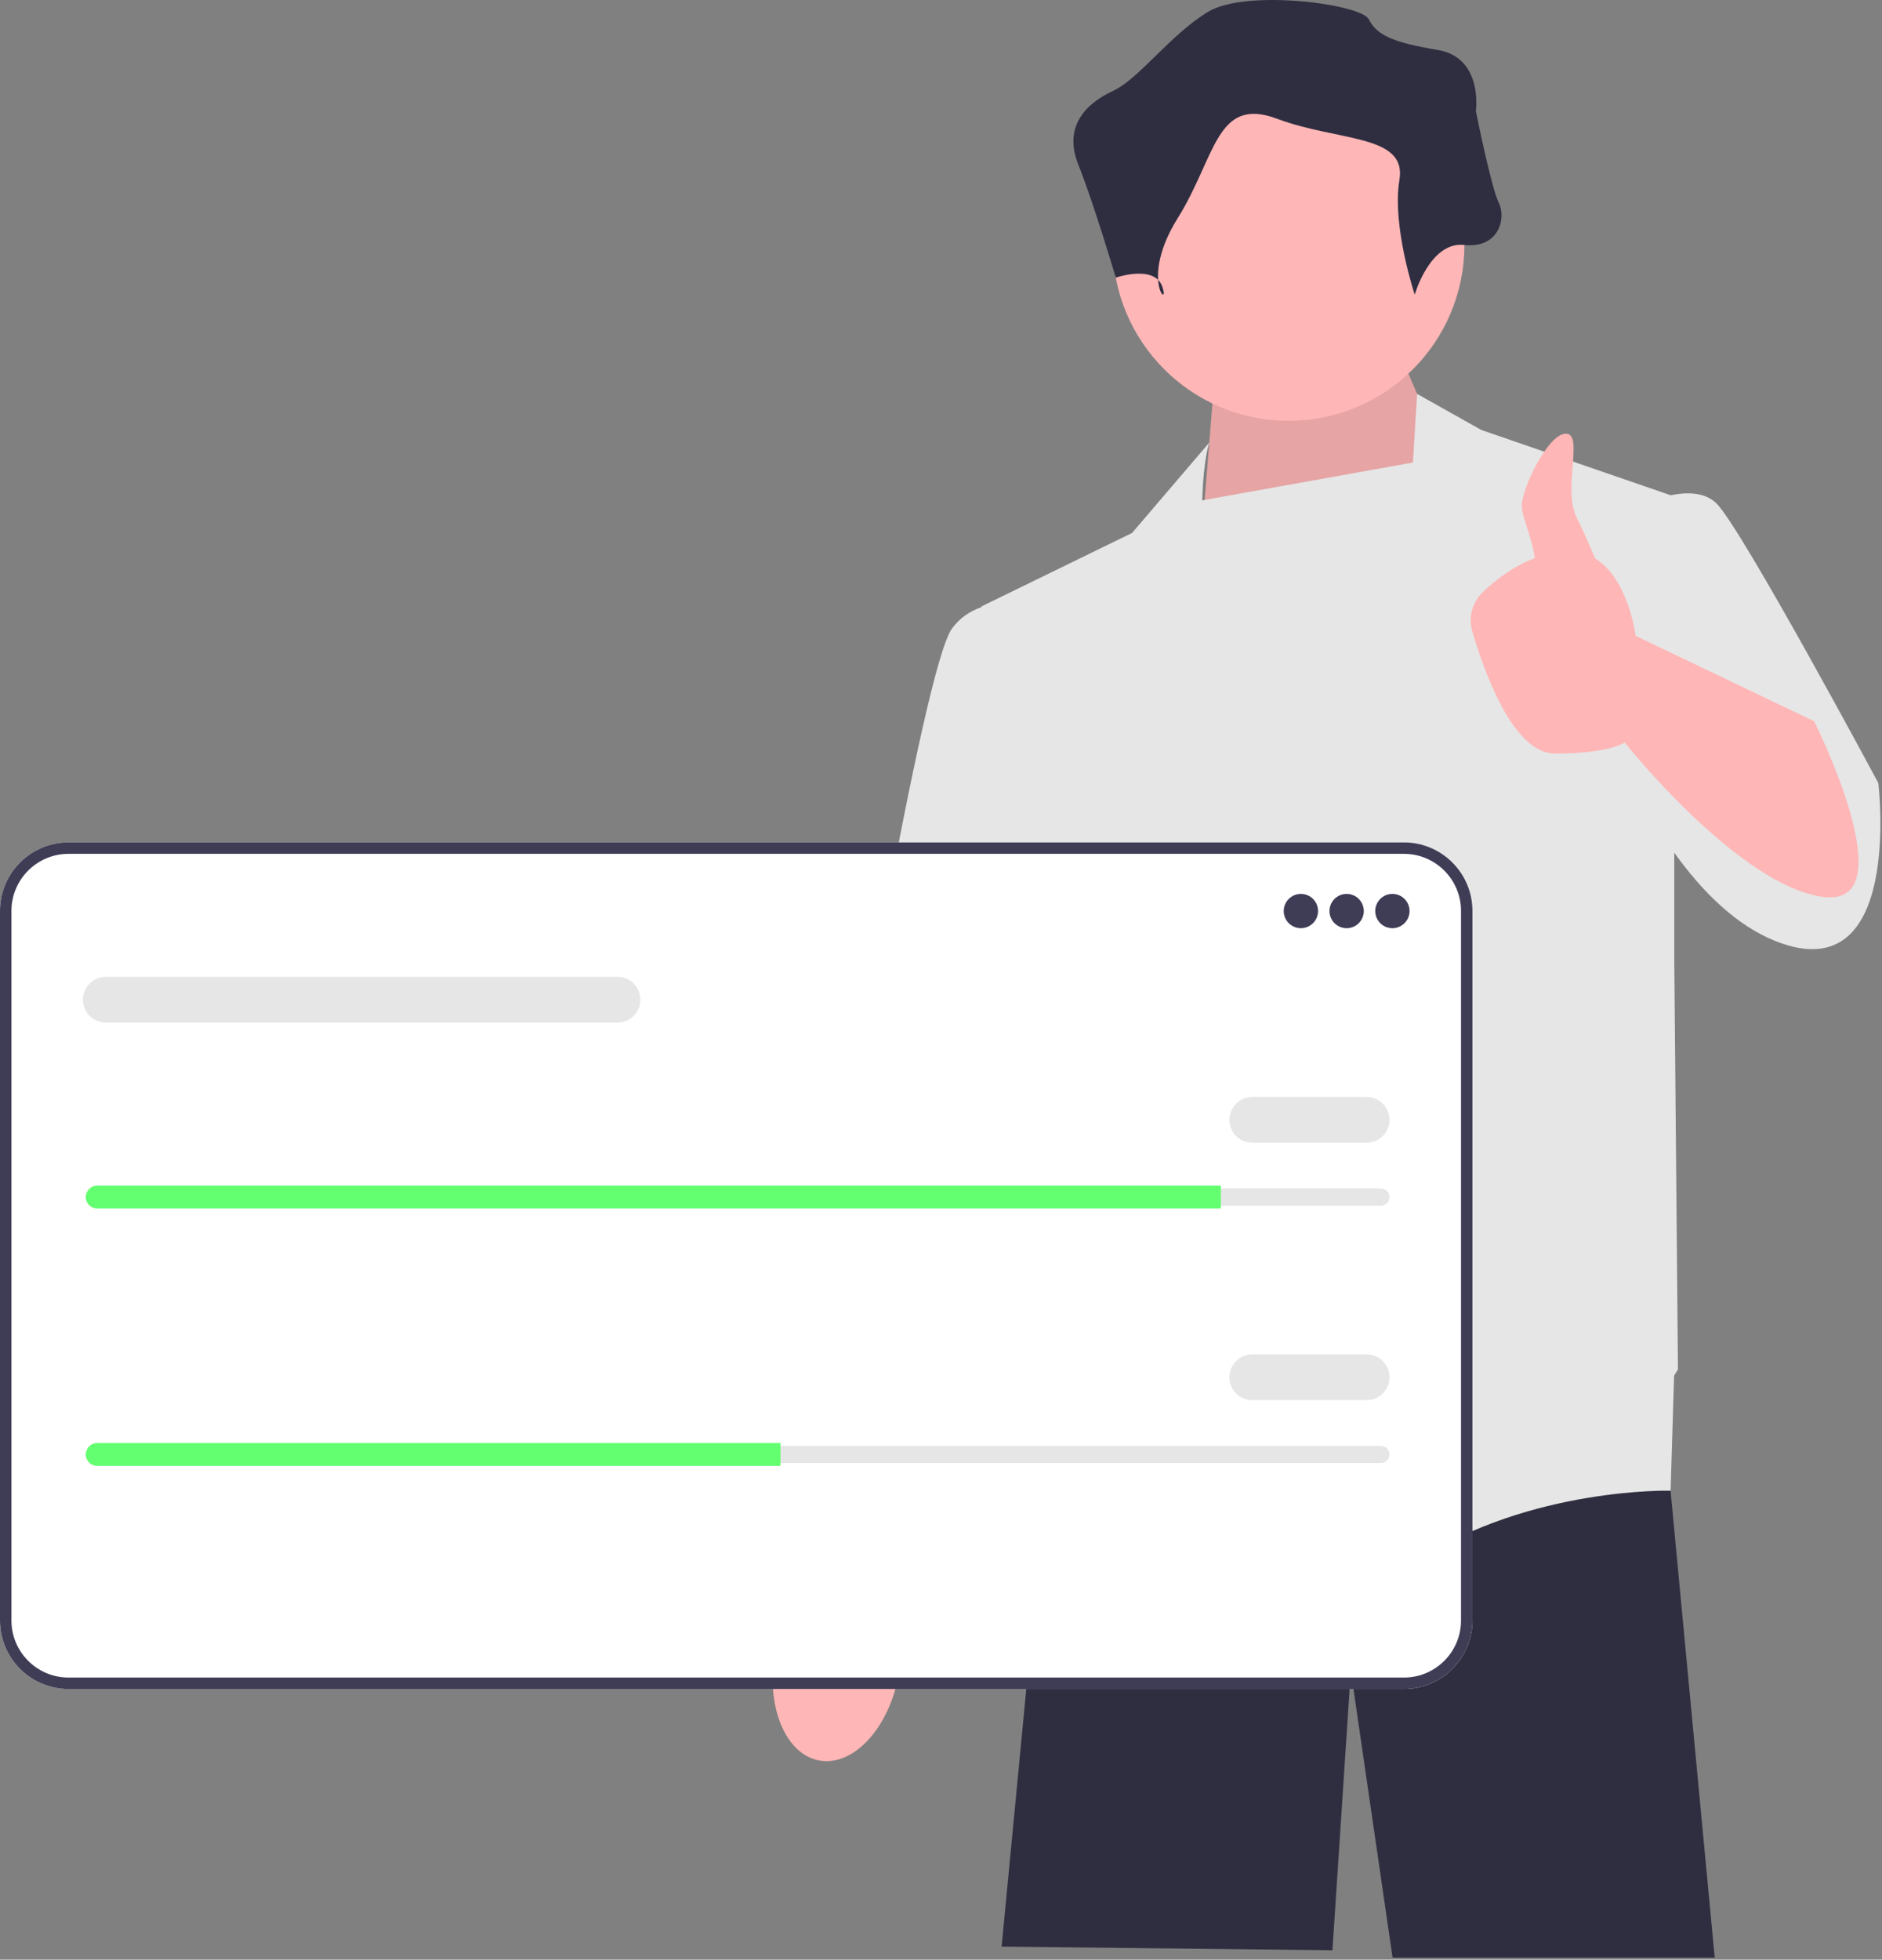 <svg viewBox="0 0 512 533" fill="none" xmlns="http://www.w3.org/2000/svg">
<rect x="0" y="0" width="512" height="533" fill="#808080" stroke="none"/>
<g clip-path="url(#clip0_101_2)">
<path d="M454.491 405.208L454.481 405.448L466.491 532.448H378.851L367.491 454.448L362.491 530.448L272.491 529.448L282.051 429.668L290.181 383.418V383.408L291.401 376.448H452.101L452.311 378.968L454.491 405.208Z" fill="#2F2E41"/>
<path d="M222.883 478.831C232.165 480.522 241.843 470.069 244.5 455.483C245.664 449.098 245.288 442.98 243.72 437.977L245.143 429.569L269.027 316.46C269.027 316.46 313.007 228.484 313.006 213.211C313.005 197.938 300.284 190.448 300.284 190.448L283.069 190.609L229.087 322.456L219.365 419.886L217.792 433.253C214.56 437.382 212.051 442.974 210.888 449.359C208.231 463.945 213.601 477.14 222.883 478.831V478.831Z" fill="#FFB6B6"/>
<path d="M397.991 135.948L381.991 98.948L329.991 107.948L326.491 151.48L397.991 135.948Z" fill="#FFB6B6"/>
<path opacity="0.1" d="M397.991 135.948L381.991 98.948L329.991 107.948L326.491 151.48L397.991 135.948Z" fill="black"/>
<path d="M510.991 212.948C510.991 212.948 473.991 143.948 466.991 136.948C463.875 133.832 458.977 133.789 454.498 134.697L402.991 116.948L385.533 107.139L384.383 125.801L327.067 136.089C327.386 124.708 328.991 120.379 328.991 120.379L307.991 144.948L266.991 164.948L267.014 165.128C264.005 166.179 261.152 167.976 258.991 170.948C250.991 181.948 228.991 315.948 228.991 315.948L275.991 325.948L282.388 285.809L286.991 321.948L290.491 389.448C290.491 389.448 354.491 444.448 385.491 424.448C416.491 404.448 454.491 405.448 454.491 405.448L455.439 374.16C456.114 373.082 456.491 372.448 456.491 372.448L455.491 261.464V231.932C463.109 242.546 472.303 251.673 482.991 255.948C517.991 269.948 510.991 212.948 510.991 212.948V212.948Z" fill="#E6E6E6"/>
<path d="M350.556 114.458C376.976 114.458 398.394 93.04 398.394 66.62C398.394 40.2 376.976 18.781 350.556 18.781C324.135 18.781 302.717 40.2 302.717 66.62C302.717 93.04 324.135 114.458 350.556 114.458Z" fill="#FFB6B6"/>
<path d="M384.875 80.139C384.875 80.139 389.035 65.58 398.394 66.62C407.754 67.66 409.834 59.34 407.754 55.18C405.674 51.02 401.514 30.221 401.514 30.221C401.514 30.221 403.594 15.662 391.115 13.582C378.635 11.502 374.475 9.422 372.395 5.262C370.315 1.102 339.116 -3.058 328.717 3.182C318.317 9.422 309.997 21.394 302.717 24.767C295.438 28.141 289.198 34.381 293.358 44.781C297.518 55.18 303.551 75.52 303.551 75.52C303.551 75.52 314.157 71.82 316.237 78.059C318.317 84.299 309.997 75.98 320.397 59.34C330.796 42.701 330.796 26.061 347.436 32.301C364.075 38.541 382.795 36.461 380.715 48.941C378.635 61.42 384.875 80.139 384.875 80.139V80.139Z" fill="#2F2E41"/>
<path d="M381.949 459.384H18.633C8.359 459.384 0 451.025 0 440.751V247.758C0 237.484 8.359 229.125 18.633 229.125H381.949C392.224 229.125 400.583 237.484 400.583 247.758V440.751C400.583 451.025 392.224 459.384 381.949 459.384V459.384Z" fill="white"/>
<path d="M381.949 459.384H18.633C8.359 459.384 0 451.025 0 440.751V247.758C0 237.484 8.359 229.125 18.633 229.125H381.949C392.224 229.125 400.583 237.484 400.583 247.758V440.751C400.583 451.025 392.224 459.384 381.949 459.384V459.384ZM18.633 232.236C10.075 232.236 3.112 239.2 3.112 247.758V440.751C3.112 449.309 10.075 456.273 18.633 456.273H381.949C390.508 456.273 397.471 449.309 397.471 440.751V247.758C397.471 239.2 390.508 232.236 381.949 232.236H18.633Z" fill="#3F3D56"/>
<path d="M353.908 252.462C356.486 252.462 358.576 250.372 358.576 247.794C358.576 245.217 356.486 243.127 353.908 243.127C351.331 243.127 349.241 245.217 349.241 247.794C349.241 250.372 351.331 252.462 353.908 252.462Z" fill="#3F3D56"/>
<path d="M366.355 252.462C368.933 252.462 371.022 250.372 371.022 247.794C371.022 245.217 368.933 243.127 366.355 243.127C363.777 243.127 361.688 245.217 361.688 247.794C361.688 250.372 363.777 252.462 366.355 252.462Z" fill="#3F3D56"/>
<path d="M378.801 252.462C381.379 252.462 383.469 250.372 383.469 247.794C383.469 245.217 381.379 243.127 378.801 243.127C376.224 243.127 374.134 245.217 374.134 247.794C374.134 250.372 376.224 252.462 378.801 252.462Z" fill="#3F3D56"/>
<path d="M26.449 323.251C25.162 323.251 24.115 324.298 24.115 325.585C24.115 326.212 24.357 326.793 24.797 327.221C25.241 327.675 25.822 327.919 26.449 327.919H375.69C376.977 327.919 378.023 326.872 378.023 325.585C378.023 324.957 377.781 324.377 377.341 323.948C376.898 323.494 376.316 323.251 375.69 323.251H26.449Z" fill="#E6E6E6"/>
<path d="M332.127 322.473V328.696H26.449C25.593 328.696 24.815 328.354 24.255 327.778C23.679 327.218 23.337 326.44 23.337 325.585C23.337 323.873 24.737 322.473 26.449 322.473H332.127Z" fill="#63FF70"/>
<path d="M371.8 310.805H340.684C337.253 310.805 334.461 308.014 334.461 304.581C334.461 301.149 337.253 298.358 340.684 298.358H371.8C375.232 298.358 378.023 301.149 378.023 304.581C378.023 308.014 375.232 310.805 371.8 310.805Z" fill="#E6E6E6"/>
<path d="M167.99 278.133H28.782C25.351 278.133 22.559 275.342 22.559 271.909C22.559 268.477 25.351 265.686 28.782 265.686H167.99C171.421 265.686 174.213 268.477 174.213 271.909C174.213 275.342 171.421 278.133 167.99 278.133Z" fill="#E6E6E6"/>
<path d="M26.449 393.262C25.162 393.262 24.115 394.309 24.115 395.596C24.115 396.224 24.357 396.804 24.797 397.232C25.241 397.687 25.822 397.93 26.449 397.93H375.69C376.977 397.93 378.023 396.883 378.023 395.596C378.023 394.969 377.781 394.388 377.341 393.96C376.898 393.506 376.316 393.262 375.69 393.262H26.449Z" fill="#E6E6E6"/>
<path d="M212.33 392.484V398.708H26.449C25.593 398.708 24.815 398.365 24.255 397.79C23.679 397.23 23.337 396.452 23.337 395.596C23.337 393.885 24.737 392.484 26.449 392.484H212.33Z" fill="#63FF70"/>
<path d="M371.8 380.816H340.684C337.253 380.816 334.461 378.025 334.461 374.593C334.461 371.161 337.253 368.37 340.684 368.37H371.8C375.232 368.37 378.023 371.161 378.023 374.593C378.023 378.025 375.232 380.816 371.8 380.816Z" fill="#E6E6E6"/>
<path d="M493.538 196.172L444.991 172.948C444.991 172.948 443.041 157.405 433.937 151.861C432.389 148.168 430.608 144.111 428.991 140.897C424.991 132.948 430.991 117.948 425.991 117.948C420.991 117.948 413.6 133.724 413.991 137.948C414.291 141.191 416.972 146.853 417.525 151.809C411.428 154.109 406.51 158.05 403.276 161.188C400.477 163.904 399.437 167.956 400.531 171.699C403.7 182.546 411.622 204.948 422.991 204.948C437.991 204.948 441.991 201.948 441.991 201.948C441.991 201.948 472.991 240.948 495.991 243.948C518.991 246.948 493.538 196.172 493.538 196.172V196.172Z" fill="#FFB6B6"/>
</g>
<defs>
<clipPath id="clip0_101_2">
<rect width="511.563" height="532.448" fill="white"/>
</clipPath>
</defs>
</svg>
